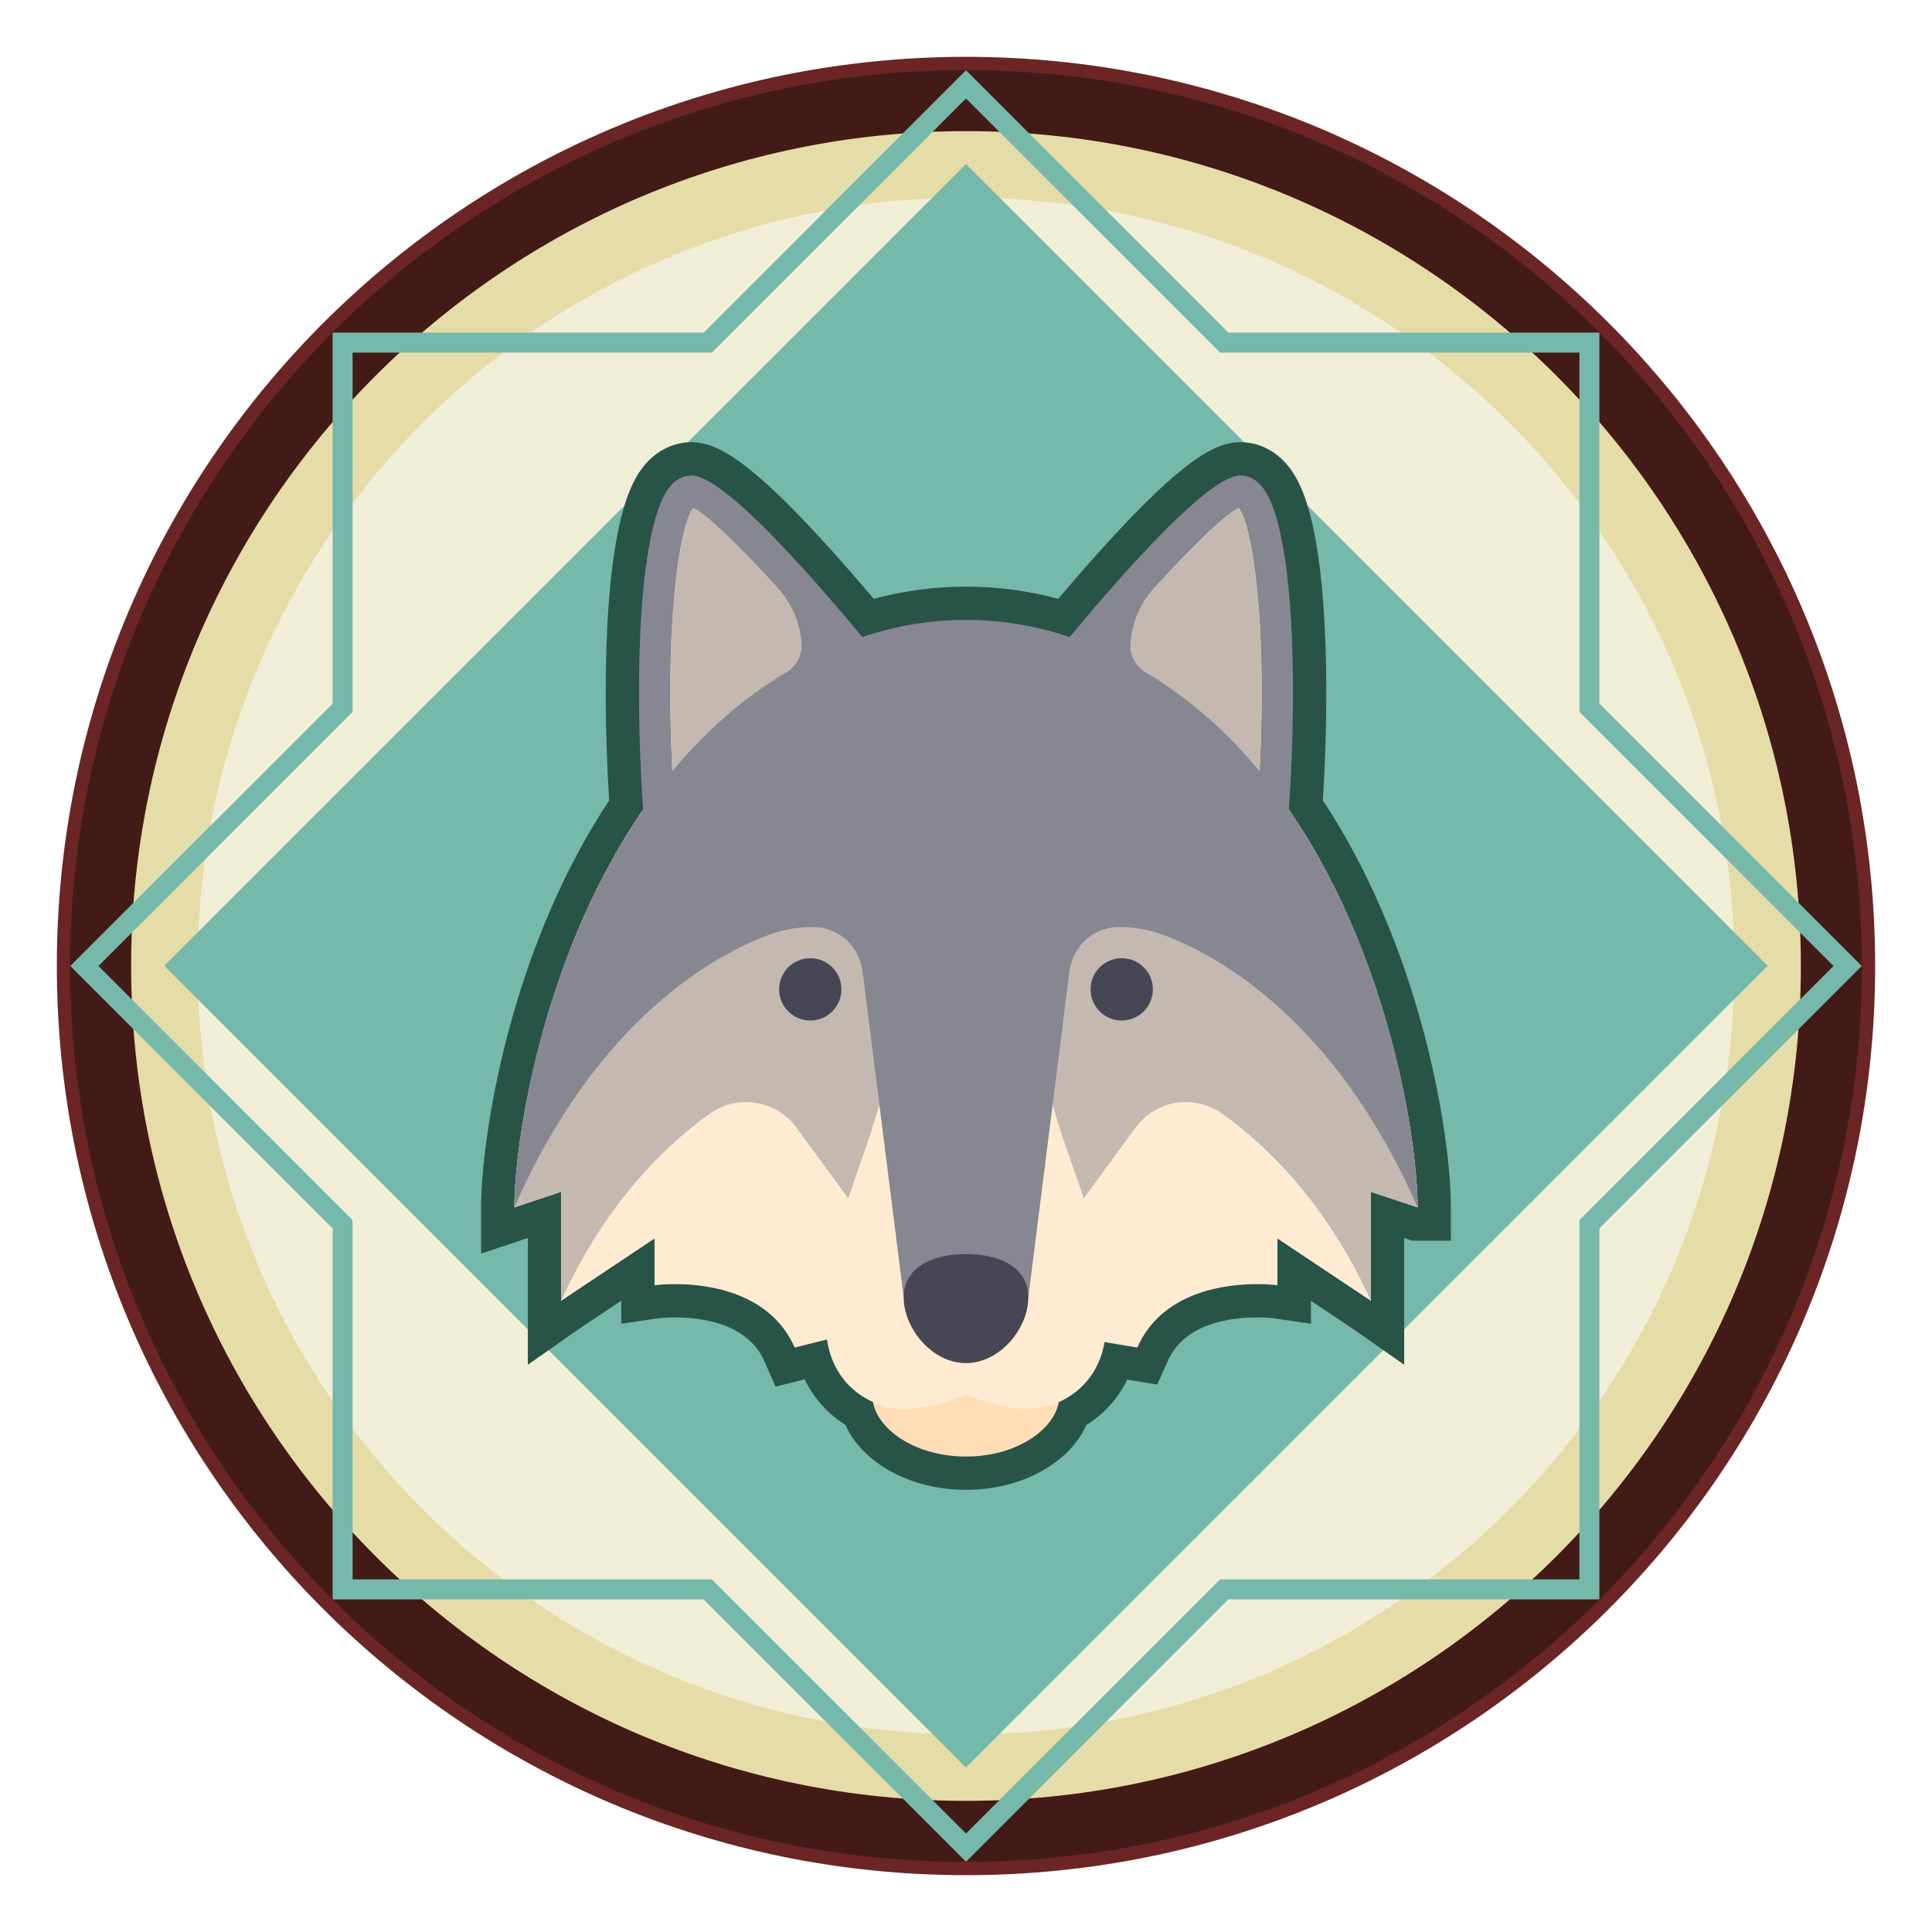 <svg xml:space="preserve" viewBox="0 0 2902.68 2902.68" height="2902.68px" width="2902.68px" y="0px" x="0px" xmlns:xlink="http://www.w3.org/1999/xlink" xmlns="http://www.w3.org/2000/svg" id="图层_1" version="1.1">
<g>
	<path d="M1451.339,2807.297c-183.048,0-360.627-35.853-527.802-106.563
		c-80.349-33.983-157.844-76.047-230.333-125.02c-71.798-48.506-139.313-104.211-200.671-165.568s-117.063-128.873-165.568-200.671
		c-48.973-72.489-91.036-149.985-125.021-230.333c-70.709-167.176-106.562-344.754-106.562-527.803s35.853-360.627,106.562-527.803
		c33.984-80.348,76.048-157.844,125.021-230.333c48.506-71.798,104.211-139.313,165.568-200.671s128.873-117.063,200.671-165.568
		c72.489-48.973,149.984-91.036,230.333-125.02c167.175-70.71,344.754-106.563,527.802-106.563
		c183.049,0,360.628,35.853,527.804,106.562c80.349,33.984,157.844,76.048,230.333,125.021
		c71.798,48.506,139.313,104.211,200.671,165.568s117.063,128.873,165.568,200.671c48.973,72.489,91.035,149.985,125.02,230.333
		c70.709,167.176,106.562,344.754,106.562,527.803s-35.853,360.627-106.562,527.803c-33.984,80.348-76.047,157.844-125.02,230.333
		c-48.506,71.798-104.211,139.313-165.568,200.671s-128.873,117.063-200.671,165.568c-72.489,48.973-149.984,91.036-230.333,125.021
		C1811.967,2771.444,1634.388,2807.297,1451.339,2807.297z" fill="#421B16"></path>
	<path d="M1451.339,105.383c743.354,0,1345.957,602.605,1345.957,1345.957s-602.603,1345.957-1345.957,1345.957
		c-743.351,0-1345.956-602.605-1345.956-1345.957S707.988,105.383,1451.339,105.383 M1451.339,85.383
		c-92.665,0-185.278,9.337-275.267,27.751c-87.711,17.948-173.987,44.73-256.431,79.601
		c-80.943,34.236-159.011,76.61-232.036,125.944C615.28,367.541,547.27,423.655,485.462,485.463
		c-61.808,61.807-117.921,129.818-166.783,202.144c-49.334,73.024-91.708,151.093-125.944,232.035
		c-34.87,82.444-61.652,168.72-79.601,256.432c-18.414,89.988-27.751,182.602-27.751,275.267s9.337,185.278,27.751,275.267
		c17.948,87.712,44.73,173.987,79.601,256.432c34.236,80.942,76.61,159.011,125.944,232.035
		c48.862,72.325,104.976,140.337,166.783,202.144c61.808,61.808,129.818,117.922,202.144,166.784
		c73.025,49.335,151.093,91.708,232.036,125.944c82.443,34.87,168.72,61.652,256.431,79.6
		c89.988,18.415,182.602,27.752,275.267,27.752c92.666,0,185.279-9.337,275.268-27.752c87.712-17.947,173.987-44.729,256.432-79.6
		c80.943-34.236,159.011-76.609,232.035-125.944c72.325-48.862,140.337-104.976,202.145-166.784
		c61.807-61.807,117.921-129.818,166.783-202.144c49.334-73.024,91.708-151.093,125.943-232.035
		c34.87-82.444,61.652-168.72,79.601-256.432c18.414-89.988,27.751-182.602,27.751-275.267s-9.337-185.278-27.751-275.267
		c-17.948-87.712-44.73-173.987-79.601-256.432c-34.235-80.942-76.609-159.011-125.943-232.035
		c-48.862-72.325-104.977-140.337-166.783-202.144c-61.808-61.809-129.819-117.922-202.145-166.784
		c-73.024-49.334-151.092-91.708-232.035-125.944c-82.444-34.87-168.72-61.652-256.432-79.601
		C1636.618,94.72,1544.005,85.383,1451.339,85.383L1451.339,85.383z" fill="#6A2524"></path>
</g>
<g>
	<path d="M1451.34,2655.67c-162.562,0-320.287-31.85-468.796-94.662c-71.372-30.188-140.207-67.55-204.592-111.047
		c-63.761-43.076-123.717-92.544-178.203-147.029c-54.486-54.486-103.954-114.441-147.029-178.202
		c-43.498-64.385-80.86-133.22-111.048-204.592c-62.813-148.508-94.663-306.232-94.663-468.794
		c0-162.563,31.85-320.288,94.663-468.797c30.188-71.373,67.55-140.208,111.048-204.594
		c43.075-63.761,92.543-123.717,147.029-178.202c54.486-54.486,114.442-103.955,178.203-147.03
		c64.385-43.498,133.22-80.86,204.592-111.048c148.509-62.813,306.234-94.663,468.796-94.663
		c162.563,0,320.289,31.85,468.797,94.663c71.372,30.188,140.207,67.55,204.592,111.048
		c63.761,43.076,123.717,92.544,178.202,147.03c54.486,54.485,103.954,114.441,147.029,178.202
		c43.498,64.386,80.859,133.221,111.047,204.594c62.813,148.509,94.662,306.234,94.662,468.797
		c0,162.562-31.849,320.286-94.662,468.794c-30.188,71.372-67.549,140.206-111.047,204.592
		c-43.075,63.761-92.543,123.716-147.029,178.201c-54.485,54.486-114.441,103.954-178.202,147.03
		c-64.385,43.497-133.22,80.859-204.592,111.047C1771.629,2623.82,1613.902,2655.67,1451.34,2655.67z" fill="#F1EED8"></path>
	<g>
		<path d="M1451.34,297.01c637.523,0,1154.329,516.812,1154.329,1154.334
			c0,637.518-516.806,1154.326-1154.329,1154.326c-637.52,0-1154.331-516.809-1154.331-1154.326
			C297.009,813.821,813.82,297.01,1451.34,297.01 M1451.34,197.01c-85.039,0-170.055,8.573-252.686,25.482
			c-80.581,16.489-159.845,41.094-235.588,73.13c-74.346,31.446-146.045,70.362-213.105,115.667
			c-66.396,44.857-128.831,96.369-185.567,153.105c-56.735,56.736-108.248,119.171-153.105,185.569
			c-45.305,67.061-84.222,138.759-115.667,213.105c-32.036,75.743-56.641,155.007-73.13,235.588
			c-16.909,82.631-25.482,167.646-25.482,252.687c0,85.039,8.573,170.055,25.482,252.685
			c16.489,80.581,41.094,159.845,73.13,235.587c31.446,74.346,70.362,146.044,115.667,213.104
			c44.857,66.397,96.37,128.831,153.106,185.567c56.736,56.735,119.17,108.248,185.567,153.105
			c67.061,45.305,138.76,84.22,213.105,115.665c75.742,32.036,155.006,56.642,235.587,73.13
			c82.631,16.909,167.646,25.482,252.686,25.482c85.04,0,170.056-8.573,252.687-25.482c80.581-16.488,159.845-41.094,235.588-73.13
			c74.346-31.445,146.044-70.36,213.104-115.665c66.397-44.857,128.832-96.37,185.567-153.105
			c56.735-56.736,108.248-119.17,153.105-185.568c45.305-67.06,84.22-138.758,115.665-213.104
			c32.037-75.742,56.641-155.006,73.131-235.587c16.908-82.63,25.481-167.646,25.481-252.685c0-85.04-8.573-170.056-25.481-252.687
			c-16.49-80.581-41.094-159.845-73.131-235.588c-31.445-74.346-70.36-146.045-115.665-213.105
			c-44.857-66.397-96.369-128.832-153.105-185.568c-56.735-56.736-119.169-108.249-185.566-153.106
			c-67.061-45.305-138.76-84.221-213.105-115.667c-75.743-32.036-155.007-56.641-235.588-73.13
			C1621.396,205.583,1536.38,197.01,1451.34,197.01L1451.34,197.01z" fill="#E6DCA7"></path>
	</g>
</g>
<rect height="1703.739" width="1703.739" fill="#75B9AB" transform="matrix(0.707 0.707 -0.707 0.707 1451.339 -601.165)" y="599.471" x="599.472"></rect>
<g>
	<path d="M1451.338,2797.135l-394.172-394.174H499.719v-557.447L105.545,1451.34l394.174-394.174V499.719h557.449
		l394.172-394.174l394.174,394.174h557.445v557.446l394.174,394.175l-394.174,394.174v557.447h-557.447L1451.338,2797.135z
		 M529.719,2372.961h539.873l381.746,381.748l381.748-381.748h539.873v-539.873l381.748-381.748l-381.748-381.749V529.719h-539.871
		L1451.34,147.971l-381.746,381.748H529.719v539.873L147.971,1451.34l381.748,381.748V2372.961z" fill="#75B9AB"></path>
</g>
<g>
	<path d="M1451.319,2213.348c-39.513,0-77.84-10.156-107.924-28.597c-26.506-16.248-44.95-37.595-53.086-61.093
		c-16.233-9.003-30.589-21.032-41.975-35.247c-10.778-13.454-18.938-28.709-24.396-45.566l-44.306,11.077l-8.519-19.228
		c-30.983-69.935-111.711-80.376-157.073-80.376c-16.363,0-27.176,1.42-27.283,1.435l-28.313,3.785l-0.048-28.559v-23.478
		l-107.81,71.871l-32.57,0.003l-0.003-154.091l-41.132,13.71h-29.057l-0.003-25c0-0.84,0.003-1.695,0.01-2.562
		c0,0,0.018-2.022,0.026-2.632l0.041-2.604l0.063-2.803c0.009-0.388,0.079-2.788,0.079-2.788l0.093-2.788l0.115-2.954l0.13-2.921
		l0.145-2.938l0.161-2.977c0.039-0.719,0.196-3.339,0.196-3.339l0.177-2.781l0.199-2.959c0.069-0.994,0.303-4.176,0.303-4.176
		c2.796-37.064,13.116-133.595,49.348-255.069c34.852-116.85,82.537-220.532,141.782-308.313
		c-7.054-107.597-7.558-213.141-1.392-298.093c7.641-105.278,24.257-170.482,50.796-199.336
		c13.411-14.591,30.846-22.631,49.087-22.631c17.017,0,37.085,9.2,63.158,28.952c19.305,14.624,42.564,35.6,69.135,62.343
		c37.828,38.074,82.365,87.673,132.521,147.571c47.684-14.486,97.17-21.82,147.343-21.82c50.18,0,99.669,7.335,147.342,21.82
		c50.158-59.9,94.695-109.498,132.521-147.571c26.57-26.743,49.83-47.719,69.134-62.343c26.073-19.752,46.142-28.952,63.158-28.952
		c18.235,0,35.67,8.038,49.092,22.634c26.536,28.849,43.151,94.053,50.792,199.334c6.166,84.951,5.662,190.497-1.39,298.096
		c81.826,121.308,127.925,254.413,152.303,345.509c29.909,111.76,40.565,207.117,40.565,259.091v33.849l-32.63-10.04l-37.562-12.52
		v175.805l-140.383-93.587v52.155l-28.409-3.911c-0.061-0.008-10.866-1.428-27.233-1.428c-45.362,0-126.088,10.441-157.071,80.376
		l-7.851,17.719l-45.623-7.604c-5.696,16.813-14.108,31.989-25.144,45.324c-11.238,13.579-25.259,25.099-41.01,33.767
		c-8.159,23.425-26.533,44.701-52.883,60.897c-29.953,18.411-68.101,28.55-107.414,28.55H1451.319z" fill="#464655"></path>
	<path d="M1863.494,714.332c7.886,0,19.626,2.524,30.689,14.556c47.215,51.329,56.719,277.444,42.282,487.452
		c151.946,220.499,193.391,500.354,193.391,597.655l-0.003-0.001v0.001l-70.188-23.396v163.776l-0.003-0.002v0.002
		c0-0.001-0.001-0.002-0.001-0.003l-140.379-93.583v70.189c0,0-12.069-1.661-30.643-1.661c-48.9,0-142.836,11.526-179.929,95.249
		l-49.132-8.188c-8.331,47.774-37.763,76.35-68.823,90.15c-7.813,42.829-65.252,81.818-139.111,81.818h-0.325
		c-74.3,0-132.062-39.098-139.782-81.996c-31.76-14.246-61.728-43.969-69.062-93.91l-48.504,12.126
		c-37.096-83.729-131.033-95.249-179.931-95.249c-18.566,0-30.644,1.661-30.644,1.661v-70.189l-140.379,93.583
		c0,0.001-0.001,0.002-0.001,0.003v-0.002l-0.003,0.002V1790.6l-70.188,23.396v-0.001l-0.003,0.001c0-0.782,0.003-1.578,0.009-2.385
		c0.002-0.272,0.005-0.552,0.008-0.827c0.004-0.538,0.009-1.075,0.017-1.623c0.004-0.344,0.011-0.695,0.017-1.043
		c0.008-0.49,0.015-0.979,0.023-1.477c0.008-0.387,0.018-0.783,0.026-1.176c0.01-0.465,0.02-0.93,0.032-1.402
		c0.01-0.428,0.022-0.862,0.035-1.295c0.012-0.447,0.024-0.893,0.039-1.345c0.014-0.466,0.029-0.938,0.046-1.411
		c0.015-0.426,0.028-0.852,0.044-1.283c0.018-0.498,0.038-1.002,0.058-1.506c0.017-0.42,0.032-0.841,0.051-1.266
		c0.021-0.53,0.045-1.064,0.069-1.602c0.018-0.398,0.035-0.797,0.055-1.199c0.026-0.574,0.055-1.151,0.083-1.732
		c0.019-0.373,0.038-0.748,0.058-1.125c0.031-0.618,0.064-1.24,0.099-1.867c0.019-0.342,0.038-0.685,0.058-1.028
		c0.037-0.67,0.076-1.343,0.117-2.022c0.018-0.301,0.036-0.604,0.055-0.906c0.045-0.734,0.09-1.473,0.139-2.217
		c0.015-0.232,0.03-0.468,0.046-0.702c0.054-0.82,0.108-1.645,0.166-2.478c0.01-0.144,0.021-0.288,0.03-0.432
		c0.064-0.928,0.131-1.861,0.2-2.805c0.001-0.007,0.001-0.015,0.002-0.021c8.812-119.652,56.485-363.105,191.811-559.482
		c-14.439-210.011-4.934-436.118,42.282-487.45c11.058-12.031,22.804-14.556,30.687-14.556
		c46.636,0,173.378,142.827,256.421,242.838l1.434-0.486c49.896-16.871,102.1-25.306,154.303-25.306s104.406,8.435,154.302,25.306
		l1.434,0.486C1690.118,857.159,1816.858,714.332,1863.494,714.332 M1862.137,763.143c0.092,0.122,0.183,0.247,0.274,0.374
		C1862.32,763.39,1862.229,763.265,1862.137,763.143c-0.24-0.323-0.481-0.631-0.722-0.92c-0.001,0-0.001,0-0.001,0.001
		C1861.654,762.513,1861.896,762.819,1862.137,763.143 M1040.285,763.49c0.327-0.451,0.653-0.877,0.979-1.268
		C1040.938,762.613,1040.612,763.038,1040.285,763.49 M1863.399,764.98c-0.286-0.45-0.573-0.871-0.858-1.274
		C1862.826,764.109,1863.113,764.53,1863.399,764.98 M1039.304,764.94c0.208-0.326,0.417-0.625,0.624-0.927
		C1039.721,764.315,1039.512,764.614,1039.304,764.94 M1864.393,766.632c-0.25-0.438-0.5-0.848-0.748-1.25
		C1863.893,765.784,1864.143,766.194,1864.393,766.632 M1038.32,766.57c0.185-0.321,0.368-0.619,0.553-0.922
		C1038.688,765.951,1038.505,766.248,1038.32,766.57 M1865.387,768.468c-0.235-0.456-0.471-0.888-0.707-1.313
		C1864.916,767.58,1865.151,768.012,1865.387,768.468 M1037.336,768.379c0.173-0.332,0.346-0.645,0.518-0.961
		C1037.682,767.734,1037.509,768.047,1037.336,768.379 M1866.383,770.488c-0.229-0.484-0.457-0.946-0.686-1.4
		C1865.926,769.543,1866.154,770.004,1866.383,770.488 M1036.354,770.362c0.164-0.345,0.328-0.673,0.491-1.003
		C1036.682,769.689,1036.518,770.018,1036.354,770.362 M1867.379,772.692c-0.224-0.516-0.447-1.012-0.672-1.499
		C1866.932,771.681,1867.155,772.177,1867.379,772.692 M1035.373,772.52c0.156-0.356,0.312-0.699,0.467-1.043
		C1035.685,771.82,1035.529,772.163,1035.373,772.52 M1868.377,775.087c-0.222-0.554-0.444-1.09-0.666-1.616
		C1867.933,773.997,1868.155,774.533,1868.377,775.087 M1034.842,773.77c-0.074,0.177-0.148,0.354-0.223,0.534
		s-0.148,0.36-0.223,0.544c0.074-0.184,0.148-0.364,0.223-0.544C1034.693,774.125,1034.768,773.947,1034.842,773.77
		 M1869.373,777.665c-0.222-0.595-0.443-1.175-0.666-1.743C1868.93,776.49,1869.151,777.07,1869.373,777.665 M1033.426,777.338
		c0.14-0.37,0.279-0.734,0.419-1.094C1033.705,776.604,1033.565,776.968,1033.426,777.338 M1870.367,780.429
		c-0.221-0.638-0.443-1.263-0.665-1.873C1869.924,779.166,1870.146,779.791,1870.367,780.429 M1032.463,779.989
		c0.13-0.369,0.26-0.735,0.39-1.095C1032.723,779.254,1032.593,779.62,1032.463,779.989 M1871.361,783.387
		c-0.223-0.687-0.445-1.361-0.67-2.02C1870.916,782.025,1871.139,782.7,1871.361,783.387 M1031.51,782.79
		c0.119-0.358,0.236-0.718,0.355-1.067C1031.746,782.072,1031.629,782.432,1031.51,782.79 M1872.357,786.549
		c-0.227-0.744-0.454-1.479-0.682-2.194C1871.903,785.069,1872.131,785.805,1872.357,786.549 M1030.574,785.719
		c0.103-0.331,0.205-0.666,0.309-0.991C1030.779,785.053,1030.677,785.388,1030.574,785.719 M1873.355,789.92
		c-0.234-0.814-0.468-1.621-0.703-2.405C1872.887,788.299,1873.121,789.105,1873.355,789.92 M1029.662,788.744
		c0.082-0.277,0.162-0.562,0.244-0.836C1029.824,788.183,1029.744,788.467,1029.662,788.744 M1874.365,793.553
		c-0.246-0.914-0.493-1.818-0.741-2.696C1873.872,791.735,1874.119,792.639,1874.365,793.553 M1028.937,791.268
		c-0.008,0.028-0.016,0.057-0.023,0.084c-0.039,0.142-0.078,0.285-0.116,0.426c0.039-0.141,0.077-0.285,0.116-0.426
		C1028.921,791.324,1028.929,791.296,1028.937,791.268 M1875.398,797.504c-0.27-1.064-0.539-2.113-0.812-3.135
		C1874.858,795.391,1875.129,796.44,1875.398,797.504 M1877.173,804.869c0.404,1.768,0.805,3.584,1.202,5.449
		C1877.978,808.453,1877.577,806.637,1877.173,804.869c-0.538-2.355-1.081-4.623-1.63-6.803
		C1876.092,800.247,1876.635,802.515,1877.173,804.869 M1879.277,814.672c-0.228-1.126-0.457-2.226-0.687-3.318
		C1878.82,812.447,1879.05,813.546,1879.277,814.672 M1880.168,819.195c-0.19-0.991-0.383-1.96-0.574-2.928
		C1879.785,817.235,1879.978,818.204,1880.168,819.195 M1881.043,823.885c-0.171-0.938-0.344-1.859-0.516-2.778
		C1880.699,822.025,1880.872,822.946,1881.043,823.885 M1881.902,828.734c-0.157-0.911-0.315-1.806-0.475-2.699
		C1881.587,826.929,1881.745,827.824,1881.902,828.734 M1882.745,833.739c-0.146-0.892-0.294-1.77-0.441-2.646
		C1882.451,831.97,1882.599,832.849,1882.745,833.739 M1883.566,838.883c-0.134-0.863-0.27-1.719-0.405-2.568
		C1883.297,837.164,1883.433,838.02,1883.566,838.883 M1884.371,844.186c-0.125-0.841-0.249-1.676-0.375-2.504
		C1884.122,842.51,1884.246,843.346,1884.371,844.186 M1884.853,847.498c0.101,0.707,0.201,1.42,0.302,2.135
		C1885.055,848.918,1884.954,848.205,1884.853,847.498c-0.015-0.103-0.029-0.205-0.044-0.307
		C1884.823,847.293,1884.838,847.396,1884.853,847.498 M1885.912,855.191c-0.104-0.778-0.206-1.558-0.311-2.327
		C1885.706,853.634,1885.809,854.413,1885.912,855.191 M1886.644,860.844c-0.091-0.716-0.18-1.436-0.271-2.144
		C1886.464,859.409,1886.553,860.128,1886.644,860.844 M1887.341,866.536c-0.073-0.613-0.146-1.233-0.22-1.842
		C1887.195,865.303,1887.268,865.923,1887.341,866.536 M1887.99,872.116c-0.048-0.423-0.095-0.854-0.143-1.274
		C1887.896,871.263,1887.942,871.693,1887.99,872.116 M1171.02,885.321c-0.744-0.856-1.496-1.708-2.265-2.551
		C1169.523,883.613,1170.275,884.465,1171.02,885.321 M1731.743,885.229c0.521-0.6,1.052-1.192,1.584-1.785
		C1732.795,884.036,1732.264,884.629,1731.743,885.229 M1173.219,887.922c-0.497-0.602-1.003-1.2-1.513-1.797
		C1172.216,886.722,1172.722,887.32,1173.219,887.922 M1729.575,887.785c0.391-0.471,0.786-0.938,1.185-1.405
		C1730.361,886.847,1729.965,887.314,1729.575,887.785 M1175.365,890.587c-0.449-0.571-0.902-1.14-1.361-1.706
		C1174.463,889.447,1174.916,890.016,1175.365,890.587 M1727.492,890.364c0.348-0.44,0.697-0.88,1.051-1.317
		C1728.189,889.484,1727.84,889.924,1727.492,890.364 M1177.525,893.407c-0.457-0.612-0.916-1.224-1.385-1.831
		C1176.609,892.184,1177.068,892.795,1177.525,893.407 M1725.535,892.902c0.301-0.399,0.6-0.8,0.906-1.197
		C1726.135,892.103,1725.836,892.503,1725.535,892.902 M1179.991,896.809c-0.594-0.848-1.197-1.691-1.813-2.529
		C1178.794,895.117,1179.396,895.961,1179.991,896.809 M1181.796,899.457c-0.286-0.43-0.579-0.857-0.871-1.285
		C1181.217,898.6,1181.51,899.027,1181.796,899.457 M1720.996,899.29c0.135-0.201,0.272-0.401,0.408-0.603
		C1721.269,898.889,1721.131,899.089,1720.996,899.29 M1183.097,901.451c0.13,0.203,0.26,0.406,0.389,0.609
		C1183.357,901.857,1183.228,901.654,1183.097,901.451c-0.083-0.13-0.167-0.26-0.251-0.39
		C1182.93,901.191,1183.014,901.321,1183.097,901.451 M1719.352,901.813c0.1-0.156,0.2-0.313,0.301-0.469
		C1719.552,901.5,1719.451,901.656,1719.352,901.813 M1184.975,904.464c-0.115-0.192-0.23-0.384-0.348-0.575
		C1184.744,904.08,1184.859,904.271,1184.975,904.464 M1892.107,916.88c-0.002-0.027-0.004-0.055-0.006-0.082
		C1892.104,916.825,1892.105,916.853,1892.107,916.88 M1892.614,924.105c-0.009-0.121-0.017-0.242-0.025-0.364
		C1892.598,923.863,1892.605,923.984,1892.614,924.105 M1893.091,931.467c-0.011-0.17-0.022-0.34-0.032-0.51
		C1893.068,931.128,1893.08,931.297,1893.091,931.467 M1893.535,938.943c-0.01-0.178-0.021-0.354-0.03-0.531
		C1893.515,938.589,1893.525,938.766,1893.535,938.943 M1893.947,946.526c-0.008-0.157-0.017-0.313-0.024-0.471
		C1893.931,946.213,1893.939,946.369,1893.947,946.526 M1894.324,954.17c-0.004-0.089-0.008-0.179-0.012-0.268
		C1894.316,953.991,1894.32,954.081,1894.324,954.17 M1863.494,664.332c-23.059,0-47.193,10.494-78.255,34.024
		c-20.519,15.544-43.995,36.691-71.772,64.65c-35.656,35.89-77.116,81.788-123.484,136.692
		c-45.096-12.172-91.58-18.321-138.643-18.321c-47.07,0-93.567,6.153-138.645,18.32c-46.367-54.903-87.826-100.8-123.484-136.691
		c-27.778-27.959-51.255-49.106-71.773-64.65c-31.061-23.531-55.195-34.024-78.255-34.024c-25.32,0-49.292,10.91-67.5,30.722
		c-17.764,19.312-30.626,48.198-40.466,90.892c-7.637,33.139-13.307,74.704-16.852,123.544
		c-6.083,83.819-5.768,187.285,0.837,293.057c-29.592,44.757-56.589,94.005-80.374,146.642
		c-22.926,50.736-43.071,105.029-59.877,161.372c-36.813,123.431-47.398,221.868-50.295,260.013l-0.037,0.271l-0.1,1.551
		c-0.068,0.933-0.134,1.855-0.197,2.774l-0.004,0.058l-0.004,0.058l-0.006,0.076l-0.017,0.24c-0.063,0.926-0.123,1.809-0.181,2.687
		l-0.045,0.703h-0.001c-0.054,0.822-0.104,1.637-0.153,2.447l-0.063,1.037c-0.044,0.729-0.086,1.452-0.125,2.172l-0.059,1.047
		c-0.039,0.716-0.075,1.4-0.109,2.081l-0.059,1.14l-0.003,0.046l-0.002,0.046l-0.017,0.332l-0.065,1.375l0,0
		c-0.023,0.486-0.045,0.968-0.065,1.448c-0.027,0.586-0.053,1.169-0.076,1.748c-0.016,0.355-0.029,0.708-0.043,1.062l-0.011,0.281
		l-0.019,0.465c-0.016,0.421-0.033,0.84-0.047,1.256l-0.031,0.899l-0.015,0.417c-0.017,0.488-0.034,1.001-0.049,1.51l0,0
		c-0.019,0.552-0.033,1.096-0.048,1.643c-0.014,0.474-0.027,0.949-0.038,1.418c-0.014,0.506-0.024,1.006-0.034,1.506l-0.009,0.369
		l-0.021,0.896l-0.001,0.066l-0.001,0.066l-0.018,1.081l-0.008,0.477l-0.004,0.257c-0.005,0.291-0.01,0.582-0.014,0.87l0,0
		c-0.009,0.615-0.015,1.221-0.02,1.825l0,0l-0.001,0.146l-0.008,0.849c-0.007,0.907-0.01,1.825-0.01,2.729v69.371l65.812-21.937
		l4.38-1.461v94.407v96.033l78.223-54.757l62.16-41.438v34.571l56.717-8.258c1.021-0.125,10.264-1.209,23.927-1.209
		c39.287,0,108.966,8.51,134.217,65.502l17.037,38.455l40.804-10.201l2.778-0.694c5.447,11.299,12.103,21.87,19.945,31.661
		c11.513,14.373,25.581,26.838,41.394,36.771c11.214,25.349,31.888,47.95,60.114,65.253c16.745,10.266,35.519,18.259,55.799,23.76
		c20.851,5.656,42.783,8.523,65.19,8.523h0.325c22.314,0,44.158-2.865,64.924-8.516c20.197-5.495,38.896-13.48,55.581-23.735
		c28.045-17.237,48.626-39.747,59.847-64.988c15.258-9.516,28.92-21.388,40.215-35.036c8.473-10.238,15.623-21.37,21.422-33.328
		l6.858,1.143l38.233,6.373l15.701-35.439c25.25-56.992,94.928-65.502,134.214-65.502c13.646,0,22.875,1.08,23.918,1.208
		l57.114,8.32l-0.232-34.528l62.003,41.334l78.22,54.754l0.003-96.03v-94.405l4.378,1.459l7.697,2.565h8.113h50l0.003-50
		c0-53.563-10.88-151.452-41.415-265.555c-16.71-62.438-37.475-122.702-61.718-179.118c-25.931-60.341-55.913-116.36-89.246-166.775
		c6.603-105.771,6.918-209.238,0.835-293.057c-3.544-48.84-9.214-90.406-16.851-123.545c-9.839-42.694-22.702-71.581-40.479-90.907
		C1912.776,675.239,1888.807,664.332,1863.494,664.332L1863.494,664.332z M1069.719,784.43l-1.816-1.245l4.777,3.048
		L1069.719,784.43L1069.719,784.43z M1828.862,786.935l4.291-2.452l-1.038,0.734l-4.316,2.394L1828.862,786.935L1828.862,786.935z
		 M1075.803,788.599l-1.263-0.865l2.671,1.39l1.189,0.759L1075.803,788.599L1075.803,788.599z M1823.728,789.869l2.668-1.525
		l-0.724,0.447L1823.728,789.869L1823.728,789.869z M1821.221,791.83l4.645-2.194l-1.553,1.097l-2.929,1.351
		C1821.333,792.006,1821.278,791.921,1821.221,791.83L1821.221,791.83z M1079.846,790.596l-1.149-0.7l2.993,1.558
		c-0.008,0.014-0.016,0.027-0.023,0.041L1079.846,790.596L1079.846,790.596z M1079.802,791.34l-1.417-0.972l3.064,1.459l0.008,0.004
		c-0.043,0.067-0.085,0.133-0.127,0.198L1079.802,791.34L1079.802,791.34z M1892.107,916.88l49.882-3.44L1892.107,916.88
		L1892.107,916.88z" fill="#285448"></path>
</g>
<g>
	<path d="M1591.843,2071.362h-281.044c0,0-2.159,0.17,0,29.247c3.345,45.087,62.916,87.738,140.521,87.738h0.325
		c77.251,0,136.545-42.651,139.876-87.738C1593.669,2071.529,1591.843,2071.362,1591.843,2071.362z" fill="#FFDEB7"></path>
	<path d="M1733.925,882.771c-53.413,58.609-47.02,150.032,13.514,201.254l142.968,120.971
		c17.362-257.446-7.497-416.931-28.993-442.772C1840.958,771.24,1790.61,820.567,1733.925,882.771z M1041.264,762.223
		c-21.503,25.842-46.362,185.326-28.993,442.771l142.968-120.969c60.535-51.219,66.927-142.643,13.517-201.254
		C1112.068,820.567,1061.719,771.24,1041.264,762.223L1041.264,762.223z" fill="#C3B9B1"></path>
	<path d="M1708.711,2024.567c51.182-115.522,210.571-93.588,210.571-93.588v-70.189l140.383,93.586v-163.777
		l70.191,23.396c0-102.956-46.4-410.303-221.017-635.452c-230.657-297.414-684.341-297.414-915.001,0
		c-174.616,225.146-221.016,532.493-221.016,635.452l70.191-23.396v163.777l140.383-93.586v70.189
		c0,0,159.393-21.935,210.574,93.588l93.588-23.396h280.766L1708.711,2024.567z" fill="#FFEBD2"></path>
	<path d="M1196.41,1693.949l208.138,283.824V1369.45H880.659c-82.646,182.737-107.833,368.86-107.833,444.545
		l70.191-23.396v163.777c67.338-148.137,157.924-234.263,222.691-280.686C1107.695,1643.594,1165.858,1652.291,1196.41,1693.949z
		 M1706.272,1693.949l-208.139,283.824V1369.45h523.886c82.644,182.737,107.834,368.86,107.834,444.545l-70.191-23.396v163.777
		c-67.336-148.137-157.925-234.263-222.691-280.686C1794.983,1643.594,1736.821,1652.291,1706.272,1693.949L1706.272,1693.949z" fill="#C3B9B1"></path>
	<path d="M1568.328,1603.421h-233.972c-24.859,134.279-93.588,233.493-93.588,384.93
		c0,92.662,70.191,128.36,116.985,128.36s93.589-21.952,93.589-21.952s46.794,21.952,93.588,21.952
		c46.795,0,116.986-35.698,116.986-128.36C1661.917,1836.914,1593.185,1737.7,1568.328,1603.421L1568.328,1603.421z" fill="#FFEBD2"></path>
	<path d="M1936.461,1216.407c14.443-210.027,4.942-436.185-42.277-487.52
		c-11.063-12.031-22.804-14.556-30.689-14.556c-46.636,0-173.376,142.827-256.419,242.838l-1.434-0.486
		c-99.792-33.741-208.812-33.741-308.604,0l-1.434,0.486c-83.043-100.011-209.785-242.838-256.421-242.838
		c-7.883,0-19.629,2.524-30.687,14.556c-47.221,51.338-56.724,277.489-42.277,487.52
		c-151.922,220.493-193.396,500.294-193.396,597.588c125.162-286.086,304.98-380.869,382.82-409.664
		c21.936-8.113,45.079-11.916,68.502-11.446c36.963,0.739,67.203,30.016,71.823,66.693l61.782,490.114h187.177l61.779-490.114
		c4.624-36.678,34.864-65.957,71.827-66.693c23.423-0.47,46.566,3.331,68.501,11.446c77.832,28.792,257.656,123.575,382.818,409.664
		C2129.856,1716.701,2088.376,1436.9,1936.461,1216.407L1936.461,1216.407z M1041.264,762.223
		c20.455,9.018,70.802,58.345,127.491,120.548c21.728,23.84,33.508,53.107,35.797,82.896c1.398,18.178-7.84,35.265-23.492,44.612
		c-67.08,40.049-123.795,91.334-171.484,148.971C997.919,928.721,1021.068,786.498,1041.264,762.223L1041.264,762.223z
		 M1733.928,882.771c56.686-62.209,107.033-111.53,127.487-120.548c20.196,24.275,43.343,166.498,31.686,397.026
		c-47.689-57.64-104.407-108.919-171.48-148.971c-15.653-9.348-24.889-26.435-23.492-44.612
		C1700.419,935.884,1712.197,906.613,1733.928,882.771z" fill="#878791"></path>
	<path d="M1170.577,1486.436c-0.012,25.845,20.927,46.805,46.771,46.817c25.844,0.012,46.803-20.929,46.816-46.771
		c0-0.016,0-0.031,0-0.046c0.012-25.845-20.927-46.805-46.771-46.817c-25.845-0.012-46.806,20.929-46.817,46.771
		C1170.577,1486.405,1170.577,1486.421,1170.577,1486.436z" fill="#464655"></path>
	<path d="M1638.52,1486.436c-0.015,25.845,20.927,46.805,46.771,46.817c25.844,0.012,46.803-20.929,46.817-46.771
		c0-0.016,0-0.031,0-0.046c0.011-25.845-20.931-46.805-46.774-46.817c-25.842-0.012-46.803,20.929-46.814,46.771
		C1638.52,1486.405,1638.52,1486.421,1638.52,1486.436z" fill="#464655"></path>
	<path d="M1544.931,1949.698c0,45.229-41.899,98.267-93.588,98.267s-93.589-53.042-93.589-98.267
		c0-45.229,41.9-65.514,93.589-65.514C1503.028,1884.185,1544.931,1904.47,1544.931,1949.698z" fill="#464655"></path>
</g>
</svg>
